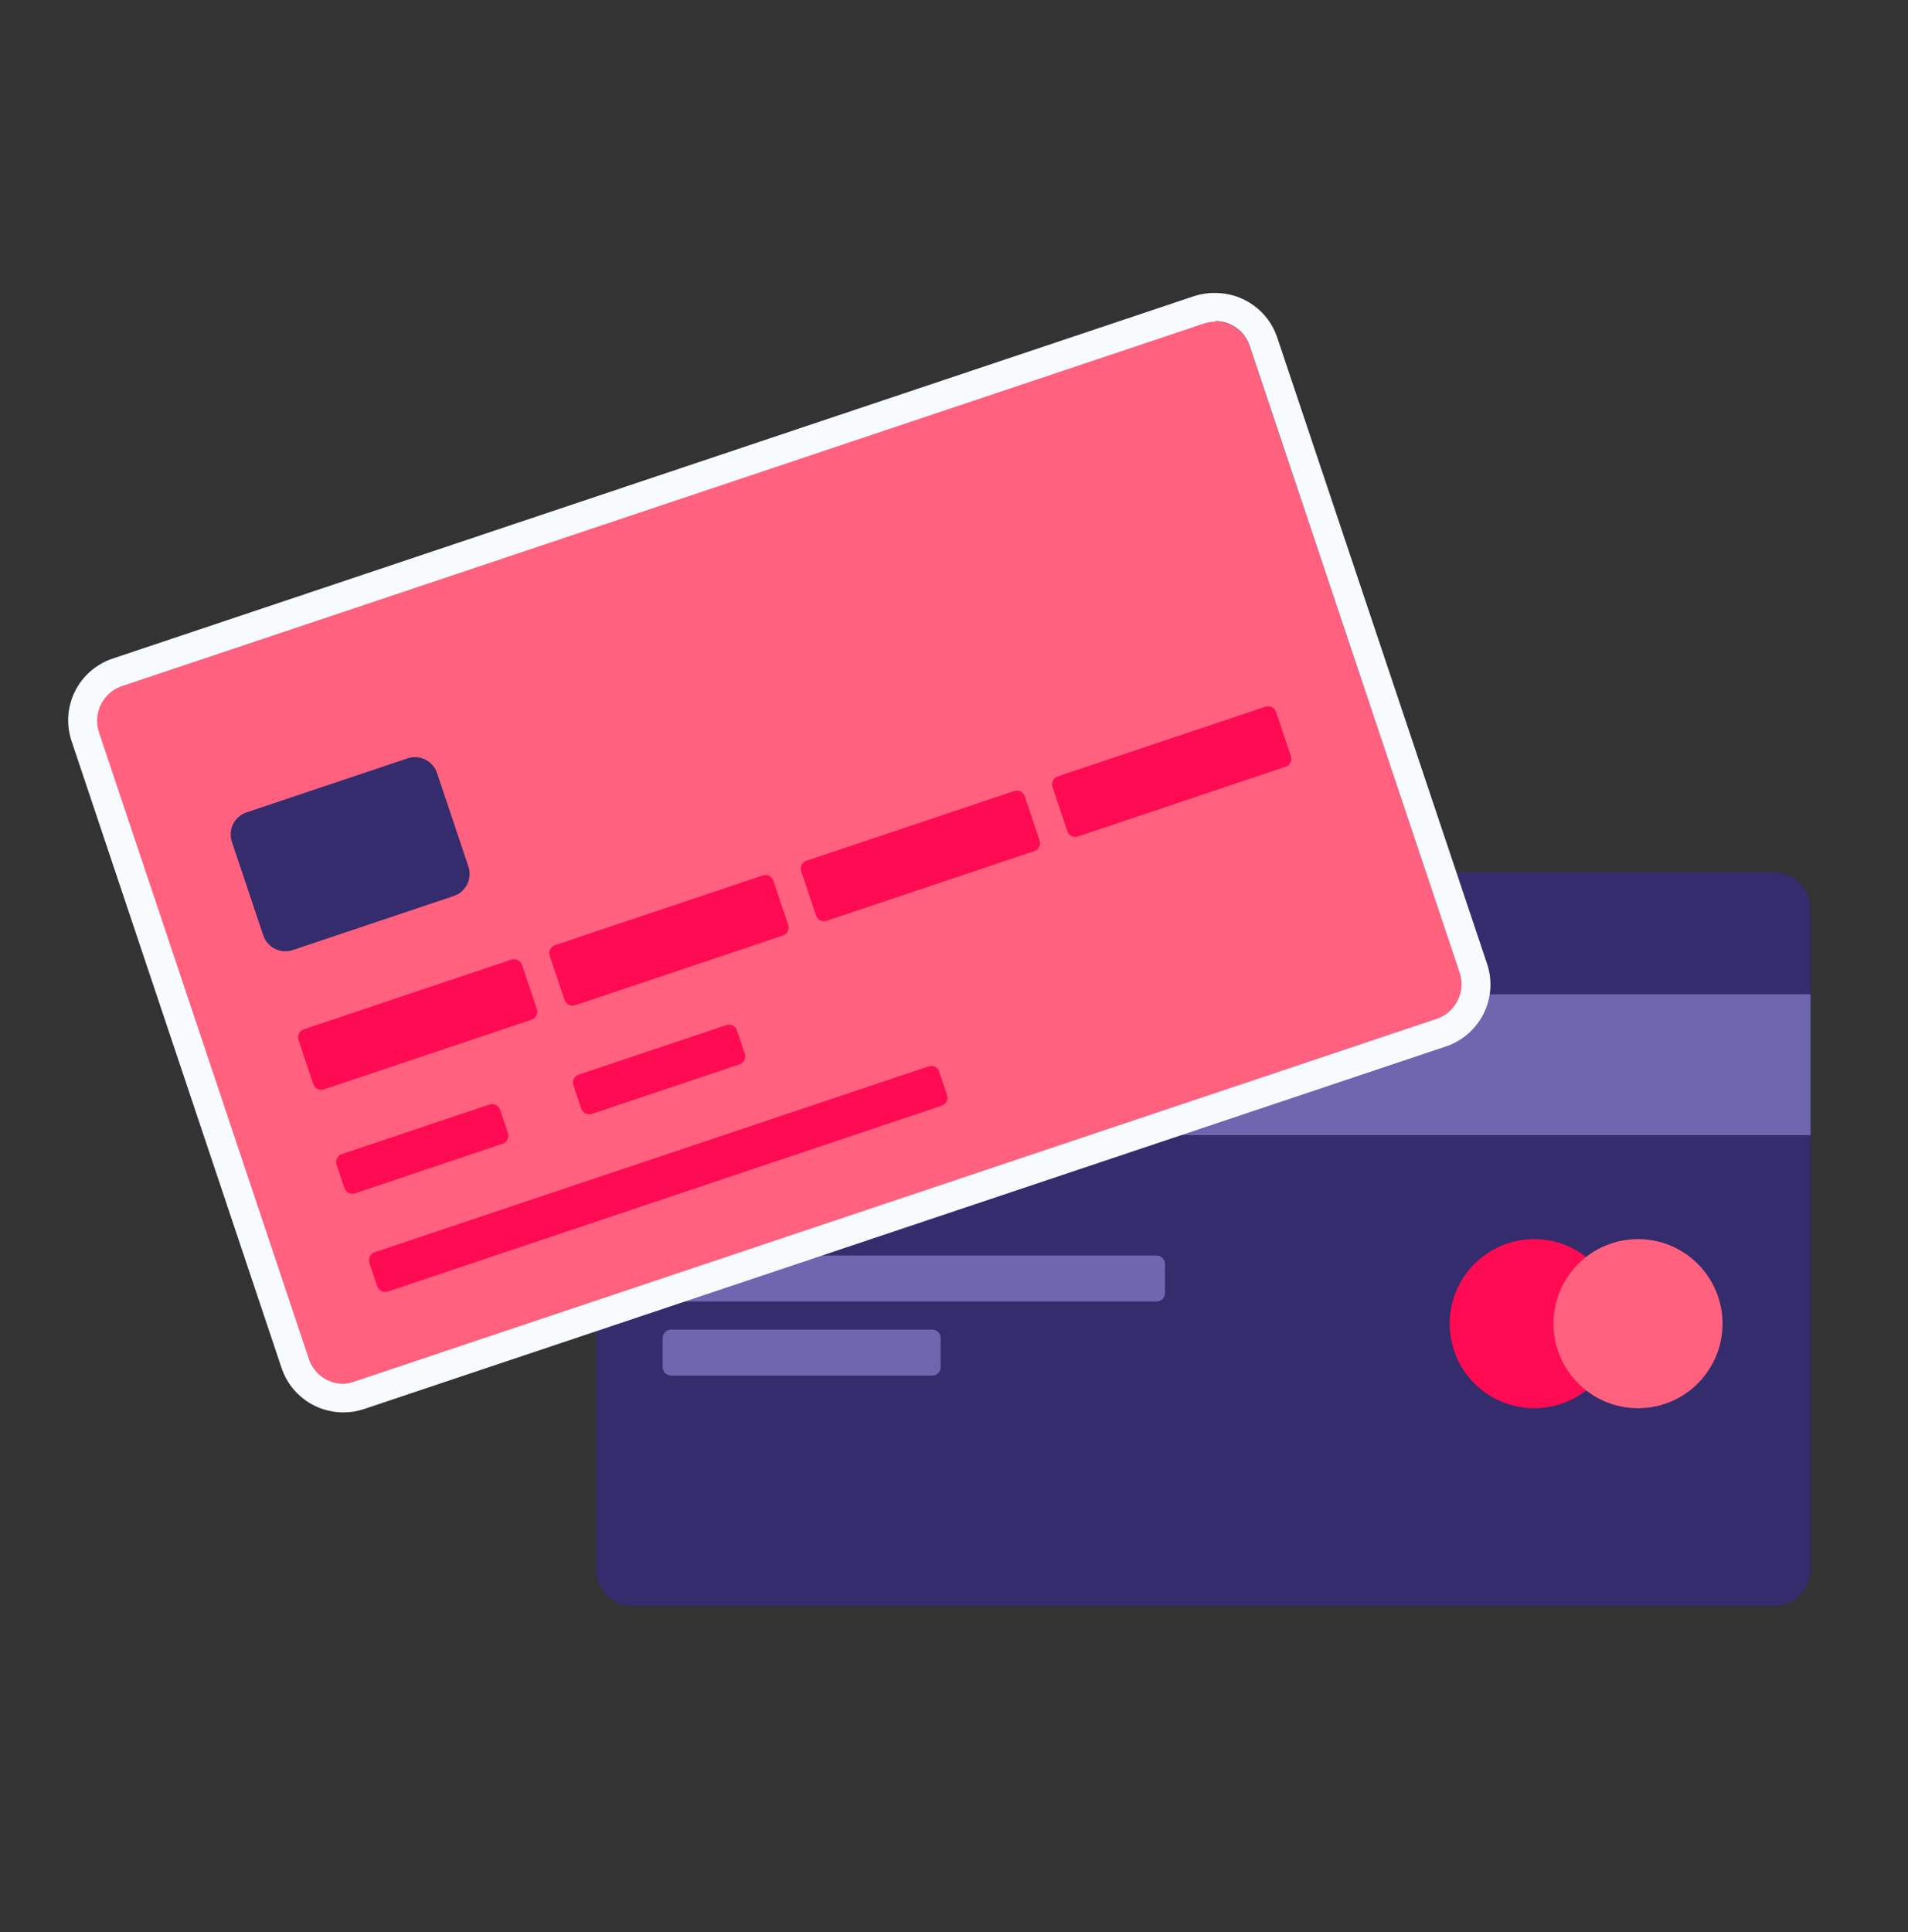 <svg width="80" height="81" viewBox="0 0 80 81" fill="none" xmlns="http://www.w3.org/2000/svg">
<rect x="0" y="0" width="80" height="81" fill="#333333" stroke="none"/>
<g clip-path="url(#clip0_7_4464)">
<path d="M74.376 36.562H26.536C25.688 36.562 25 37.25 25 38.098V65.794C25 66.642 25.688 67.33 26.536 67.33H74.376C75.224 67.33 75.912 66.642 75.912 65.794V38.098C75.912 37.25 75.224 36.562 74.376 36.562Z" fill="#352C6D"/>
<path d="M75.912 41.682H25V47.586H75.912V41.682Z" fill="#6F66B0"/>
<path d="M48.496 52.634H28.136C27.942 52.634 27.784 52.792 27.784 52.986V54.21C27.784 54.404 27.942 54.562 28.136 54.562H48.496C48.69 54.562 48.848 54.404 48.848 54.21V52.986C48.848 52.792 48.69 52.634 48.496 52.634Z" fill="#6F66B0"/>
<path d="M39.088 55.738H28.136C27.942 55.738 27.784 55.896 27.784 56.09V57.314C27.784 57.508 27.942 57.666 28.136 57.666H39.088C39.282 57.666 39.44 57.508 39.44 57.314V56.09C39.44 55.896 39.282 55.738 39.088 55.738Z" fill="#6F66B0"/>
<path d="M64.328 59.034C66.285 59.034 67.872 57.447 67.872 55.49C67.872 53.533 66.285 51.946 64.328 51.946C62.371 51.946 60.784 53.533 60.784 55.49C60.784 57.447 62.371 59.034 64.328 59.034Z" fill="#FE0B53"/>
<path d="M68.68 59.034C70.637 59.034 72.224 57.447 72.224 55.49C72.224 53.533 70.637 51.946 68.68 51.946C66.723 51.946 65.136 53.533 65.136 55.49C65.136 57.447 66.723 59.034 68.68 59.034Z" fill="#FF617F"/>
<path d="M50.453 13.546L5.098 28.765C4.294 29.035 3.861 29.906 4.131 30.71L12.941 56.967C13.211 57.772 14.082 58.205 14.886 57.935L60.241 42.715C61.045 42.446 61.478 41.575 61.209 40.771L52.398 14.514C52.128 13.709 51.257 13.276 50.453 13.546Z" fill="#FF617F"/>
<path d="M50.952 13.458C51.273 13.459 51.585 13.56 51.845 13.748C52.105 13.936 52.299 14.201 52.4 14.506L61.2 40.77C61.329 41.156 61.3 41.578 61.119 41.942C60.937 42.307 60.618 42.584 60.232 42.714L14.872 57.914C14.721 57.971 14.562 58.004 14.4 58.01C14.08 58.011 13.768 57.911 13.508 57.725C13.248 57.538 13.053 57.274 12.952 56.97L4.152 30.706C4.087 30.515 4.06 30.313 4.074 30.111C4.087 29.91 4.141 29.713 4.231 29.532C4.321 29.351 4.446 29.19 4.598 29.058C4.751 28.926 4.928 28.825 5.12 28.762L50.48 13.562C50.638 13.512 50.802 13.485 50.968 13.482L50.952 13.458ZM50.968 12.282C50.667 12.275 50.367 12.318 50.08 12.41L4.72 27.61C4.38 27.724 4.066 27.904 3.795 28.139C3.525 28.374 3.303 28.66 3.144 28.982C2.984 29.302 2.889 29.652 2.864 30.009C2.84 30.367 2.886 30.726 3 31.066L11.8 57.33C11.979 57.878 12.327 58.355 12.794 58.693C13.262 59.03 13.824 59.212 14.4 59.21C14.697 59.21 14.991 59.162 15.272 59.066L60.632 43.866C61.317 43.634 61.883 43.141 62.206 42.493C62.528 41.845 62.581 41.096 62.352 40.41L53.552 14.146C53.37 13.603 53.021 13.131 52.556 12.797C52.091 12.462 51.533 12.282 50.96 12.282H50.968Z" fill="#F8FBFE"/>
<path d="M17.088 31.791L10.338 34.056C9.827 34.227 9.552 34.781 9.724 35.292L11.039 39.213C11.211 39.724 11.764 39.999 12.275 39.828L19.025 37.562C19.536 37.391 19.811 36.838 19.64 36.327L18.324 32.406C18.153 31.895 17.599 31.619 17.088 31.791Z" fill="#352C6D"/>
<path d="M21.444 40.229L12.737 43.151C12.553 43.212 12.453 43.412 12.515 43.596L13.136 45.447C13.198 45.631 13.398 45.73 13.582 45.669L22.289 42.747C22.473 42.685 22.572 42.486 22.511 42.301L21.89 40.451C21.828 40.266 21.628 40.167 21.444 40.229Z" fill="#FE0B53"/>
<path d="M31.979 36.701L23.273 39.623C23.088 39.684 22.989 39.884 23.051 40.068L23.672 41.919C23.734 42.103 23.933 42.202 24.117 42.141L32.824 39.219C33.009 39.157 33.108 38.957 33.046 38.773L32.425 36.922C32.363 36.738 32.164 36.639 31.979 36.701Z" fill="#FE0B53"/>
<path d="M42.523 33.162L33.816 36.084C33.632 36.145 33.532 36.345 33.594 36.529L34.215 38.38C34.277 38.564 34.476 38.663 34.661 38.602L43.368 35.68C43.552 35.618 43.651 35.419 43.589 35.234L42.968 33.384C42.907 33.199 42.707 33.1 42.523 33.162Z" fill="#FE0B53"/>
<path d="M53.058 29.626L44.351 32.547C44.167 32.609 44.068 32.809 44.13 32.993L44.751 34.844C44.812 35.028 45.012 35.127 45.196 35.066L53.903 32.144C54.088 32.082 54.187 31.882 54.125 31.698L53.504 29.848C53.442 29.663 53.243 29.564 53.058 29.626Z" fill="#FE0B53"/>
<path d="M20.523 46.303L14.334 48.38C14.15 48.442 14.051 48.642 14.113 48.826L14.441 49.804C14.503 49.989 14.702 50.088 14.887 50.026L21.075 47.949C21.26 47.888 21.359 47.688 21.297 47.504L20.969 46.525C20.907 46.341 20.707 46.242 20.523 46.303Z" fill="#FE0B53"/>
<path d="M38.934 44.704L15.71 52.497C15.526 52.559 15.427 52.758 15.489 52.943L15.817 53.921C15.879 54.105 16.078 54.205 16.263 54.143L39.486 46.35C39.67 46.288 39.77 46.088 39.708 45.904L39.38 44.926C39.318 44.741 39.118 44.642 38.934 44.704Z" fill="#FE0B53"/>
<path d="M30.453 42.974L24.264 45.051C24.079 45.112 23.98 45.312 24.042 45.496L24.37 46.475C24.432 46.659 24.632 46.758 24.816 46.697L31.005 44.62C31.189 44.558 31.288 44.358 31.227 44.174L30.898 43.196C30.836 43.011 30.637 42.912 30.453 42.974Z" fill="#FE0B53"/>
</g>
<defs>
<clipPath id="clip0_7_4464">
<rect width="80" height="80" fill="white" transform="translate(0 0.41)"/>
</clipPath>
</defs>
</svg>
